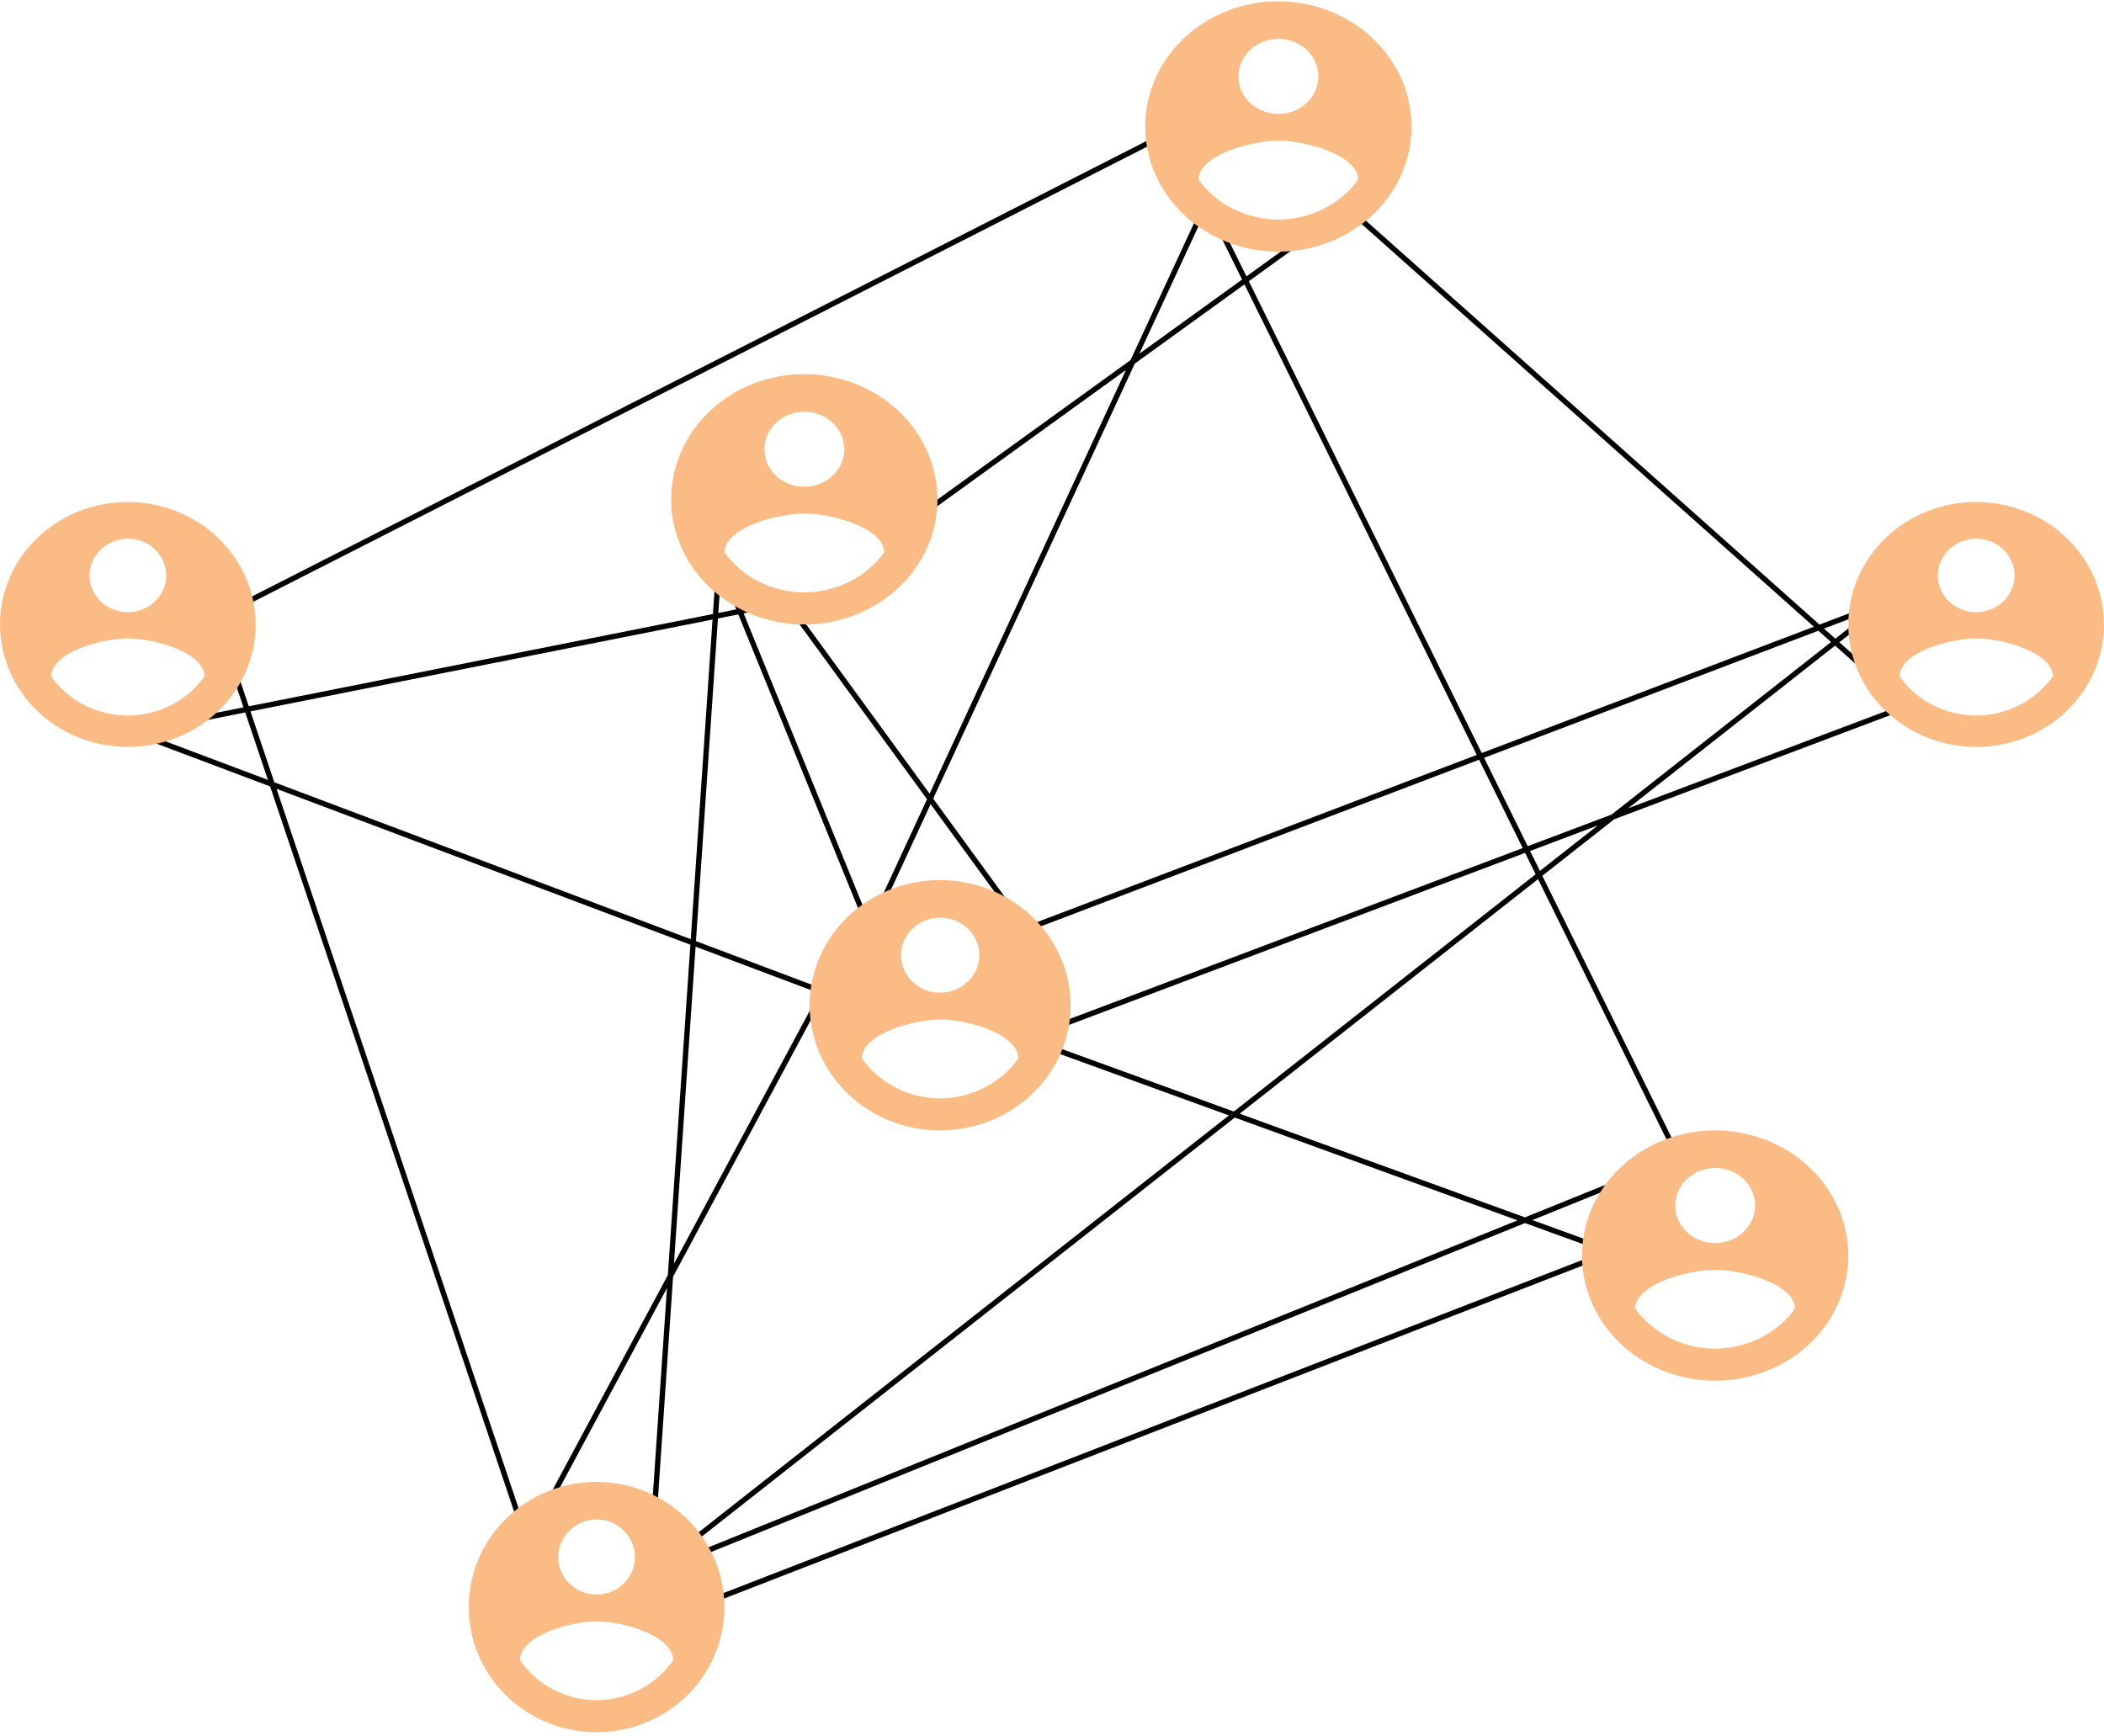 <svg width="395" height="326" viewBox="0 0 395 326" fill="none" xmlns="http://www.w3.org/2000/svg">
<path d="M169.105 99.391L252.842 38.904L358 132.562L192.474 195.001L302.5 235.001L121.395 305.245L135.026 105.245L163.263 174.513L226.553 37.928L315.158 217.44L122.06 295.489L354.105 113.05L192.474 174.513L147.684 113.05L25 137.44L154.5 186.221L99 289.635L40.579 115.977L218.763 25.245" stroke="black"/>
<path d="M24 94.245C19.253 94.245 14.613 95.594 10.666 98.121C6.72 100.649 3.643 104.241 1.827 108.443C0.01 112.646 -0.465 117.271 0.461 121.732C1.387 126.194 3.673 130.292 7.029 133.509C10.386 136.725 14.662 138.916 19.318 139.803C23.973 140.691 28.799 140.235 33.184 138.494C37.57 136.754 41.318 133.806 43.955 130.023C46.592 126.241 48 121.794 48 117.245C47.981 111.151 45.447 105.311 40.95 101.001C36.453 96.692 30.36 94.263 24 94.245ZM24 101.145C25.424 101.145 26.816 101.55 28 102.308C29.184 103.066 30.107 104.144 30.652 105.405C31.197 106.665 31.34 108.053 31.062 109.391C30.784 110.73 30.098 111.959 29.091 112.924C28.084 113.889 26.801 114.546 25.405 114.813C24.008 115.079 22.56 114.942 21.245 114.42C19.929 113.898 18.805 113.013 18.013 111.879C17.222 110.744 16.8 109.41 16.8 108.045C16.806 106.217 17.567 104.466 18.916 103.173C20.265 101.88 22.092 101.151 24 101.145ZM24 134.362C21.156 134.35 18.358 133.673 15.848 132.389C13.339 131.106 11.194 129.255 9.6 126.998C9.715 122.398 19.2 119.866 24 119.866C28.8 119.866 38.285 122.398 38.4 126.998C36.804 129.254 34.659 131.103 32.15 132.386C29.641 133.669 26.844 134.348 24 134.362Z" fill="#FABB84"/>
<path d="M151 70.245C146.055 70.245 141.222 71.623 137.111 74.206C133 76.788 129.795 80.458 127.903 84.752C126.011 89.046 125.516 93.771 126.48 98.33C127.445 102.888 129.826 107.076 133.322 110.362C136.819 113.649 141.273 115.887 146.123 116.794C150.972 117.7 155.999 117.235 160.567 115.456C165.135 113.678 169.04 110.666 171.787 106.801C174.534 102.936 176 98.393 176 93.745C175.981 87.518 173.34 81.551 168.656 77.148C163.972 72.745 157.624 70.263 151 70.245ZM151 77.295C152.483 77.295 153.933 77.709 155.167 78.483C156.4 79.258 157.361 80.359 157.929 81.647C158.497 82.935 158.645 84.353 158.356 85.721C158.066 87.088 157.352 88.344 156.303 89.33C155.254 90.316 153.918 90.988 152.463 91.26C151.008 91.532 149.5 91.392 148.13 90.859C146.759 90.325 145.588 89.421 144.764 88.262C143.94 87.103 143.5 85.74 143.5 84.345C143.507 82.477 144.299 80.688 145.704 79.367C147.109 78.046 149.013 77.301 151 77.295ZM151 111.235C148.037 111.222 145.122 110.53 142.509 109.219C139.895 107.907 137.661 106.017 136 103.71C136.12 99.01 146 96.423 151 96.423C156 96.423 165.88 99.01 166 103.71C164.338 106.015 162.103 107.904 159.49 109.215C156.876 110.526 153.962 111.219 151 111.235Z" fill="#FABB84"/>
<path d="M240 0.245C235.055 0.245 230.222 1.623 226.111 4.206C222 6.788 218.795 10.458 216.903 14.752C215.011 19.046 214.516 23.771 215.48 28.33C216.445 32.888 218.826 37.076 222.322 40.362C225.819 43.649 230.273 45.887 235.123 46.794C239.972 47.7 244.999 47.235 249.567 45.456C254.135 43.678 258.04 40.666 260.787 36.801C263.534 32.937 265 28.393 265 23.745C264.981 17.518 262.34 11.551 257.656 7.148C252.972 2.745 246.624 0.263 240 0.245ZM240 7.295C241.483 7.295 242.933 7.709 244.167 8.483C245.4 9.258 246.361 10.359 246.929 11.647C247.497 12.935 247.645 14.353 247.356 15.72C247.066 17.088 246.352 18.344 245.303 19.33C244.254 20.316 242.918 20.988 241.463 21.26C240.008 21.532 238.5 21.392 237.13 20.858C235.759 20.325 234.588 19.421 233.764 18.262C232.94 17.102 232.5 15.739 232.5 14.345C232.507 12.477 233.299 10.688 234.704 9.367C236.109 8.046 238.013 7.301 240 7.295ZM240 41.234C237.037 41.222 234.122 40.53 231.509 39.219C228.895 37.907 226.661 36.017 225 33.71C225.12 29.01 235 26.423 240 26.423C245 26.423 254.88 29.01 255 33.71C253.338 36.015 251.103 37.904 248.49 39.215C245.876 40.526 242.962 41.219 240 41.234Z" fill="#FABB84"/>
<path d="M371 94.245C366.253 94.245 361.613 95.594 357.666 98.121C353.72 100.649 350.643 104.241 348.827 108.443C347.01 112.646 346.535 117.271 347.461 121.732C348.387 126.194 350.673 130.292 354.029 133.509C357.386 136.725 361.662 138.916 366.318 139.803C370.973 140.691 375.799 140.235 380.184 138.494C384.57 136.754 388.318 133.806 390.955 130.023C393.592 126.241 395 121.794 395 117.245C394.981 111.151 392.447 105.311 387.95 101.001C383.453 96.692 377.359 94.263 371 94.245ZM371 101.145C372.424 101.145 373.816 101.55 375 102.308C376.184 103.066 377.107 104.144 377.652 105.405C378.197 106.665 378.339 108.053 378.062 109.391C377.784 110.73 377.098 111.959 376.091 112.924C375.084 113.889 373.801 114.546 372.405 114.813C371.008 115.079 369.56 114.942 368.245 114.42C366.929 113.898 365.805 113.013 365.013 111.879C364.222 110.744 363.8 109.41 363.8 108.045C363.806 106.217 364.567 104.466 365.916 103.173C367.265 101.88 369.092 101.151 371 101.145ZM371 134.362C368.156 134.35 365.358 133.673 362.848 132.389C360.339 131.106 358.194 129.255 356.6 126.998C356.715 122.398 366.2 119.866 371 119.866C375.8 119.866 385.285 122.398 385.4 126.998C383.804 129.254 381.659 131.103 379.15 132.386C376.641 133.669 373.844 134.348 371 134.362Z" fill="#FABB84"/>
<path d="M176.5 165.245C171.654 165.245 166.918 166.623 162.889 169.206C158.86 171.788 155.719 175.458 153.865 179.752C152.011 184.046 151.525 188.771 152.471 193.33C153.416 197.888 155.75 202.076 159.176 205.362C162.602 208.649 166.968 210.887 171.72 211.794C176.473 212.7 181.399 212.235 185.876 210.456C190.353 208.678 194.179 205.666 196.871 201.801C199.563 197.936 201 193.393 201 188.745C200.981 182.518 198.394 176.551 193.803 172.148C189.213 167.745 182.992 165.263 176.5 165.245ZM176.5 172.295C177.954 172.295 179.375 172.709 180.583 173.483C181.792 174.258 182.734 175.359 183.291 176.647C183.847 177.935 183.992 179.353 183.709 180.721C183.425 182.088 182.725 183.344 181.697 184.33C180.669 185.316 179.36 185.988 177.934 186.26C176.508 186.532 175.03 186.392 173.687 185.858C172.344 185.325 171.196 184.421 170.389 183.262C169.581 182.103 169.15 180.739 169.15 179.345C169.157 177.477 169.933 175.688 171.31 174.367C172.687 173.046 174.553 172.301 176.5 172.295ZM176.5 206.235C173.596 206.222 170.74 205.53 168.178 204.219C165.617 202.907 163.427 201.017 161.8 198.71C161.918 194.01 171.6 191.423 176.5 191.423C181.4 191.423 191.082 194.01 191.2 198.71C189.571 201.015 187.381 202.904 184.82 204.215C182.259 205.526 179.403 206.219 176.5 206.235Z" fill="#FABB84"/>
<path d="M322 212.245C317.055 212.245 312.222 213.623 308.111 216.206C304 218.788 300.795 222.458 298.903 226.752C297.011 231.046 296.516 235.771 297.48 240.33C298.445 244.888 300.826 249.076 304.322 252.362C307.819 255.649 312.273 257.887 317.123 258.794C321.972 259.7 326.999 259.235 331.567 257.456C336.135 255.678 340.04 252.666 342.787 248.801C345.534 244.936 347 240.393 347 235.745C346.981 229.518 344.34 223.551 339.656 219.148C334.972 214.745 328.624 212.263 322 212.245ZM322 219.295C323.483 219.295 324.933 219.709 326.167 220.483C327.4 221.258 328.361 222.359 328.929 223.647C329.497 224.935 329.645 226.353 329.356 227.721C329.066 229.088 328.352 230.344 327.303 231.33C326.254 232.316 324.918 232.988 323.463 233.26C322.008 233.532 320.5 233.392 319.13 232.858C317.759 232.325 316.588 231.421 315.764 230.262C314.94 229.103 314.5 227.739 314.5 226.345C314.507 224.477 315.299 222.688 316.704 221.367C318.109 220.046 320.013 219.301 322 219.295ZM322 253.235C319.037 253.222 316.122 252.53 313.509 251.219C310.895 249.907 308.661 248.017 307 245.71C307.12 241.01 317 238.423 322 238.423C327 238.423 336.88 241.01 337 245.71C335.338 248.015 333.103 249.904 330.49 251.215C327.876 252.526 324.962 253.219 322 253.235Z" fill="#FABB84"/>
<path d="M112 278.245C107.253 278.245 102.613 279.623 98.666 282.206C94.72 284.788 91.643 288.458 89.827 292.752C88.01 297.046 87.535 301.771 88.461 306.33C89.387 310.888 91.673 315.076 95.029 318.362C98.386 321.649 102.662 323.887 107.318 324.794C111.973 325.7 116.799 325.235 121.184 323.456C125.57 321.678 129.318 318.666 131.955 314.801C134.592 310.936 136 306.393 136 301.745C135.981 295.518 133.447 289.551 128.95 285.148C124.453 280.745 118.359 278.263 112 278.245ZM112 285.295C113.424 285.295 114.816 285.709 116 286.483C117.184 287.258 118.107 288.359 118.652 289.647C119.197 290.935 119.339 292.353 119.062 293.721C118.784 295.088 118.098 296.344 117.091 297.33C116.084 298.316 114.801 298.988 113.405 299.26C112.008 299.532 110.56 299.392 109.245 298.858C107.929 298.325 106.805 297.421 106.013 296.262C105.222 295.103 104.8 293.739 104.8 292.345C104.806 290.477 105.567 288.688 106.916 287.367C108.265 286.046 110.092 285.301 112 285.295ZM112 319.235C109.156 319.222 106.358 318.53 103.848 317.219C101.339 315.907 99.194 314.017 97.6 311.71C97.715 307.01 107.2 304.423 112 304.423C116.8 304.423 126.285 307.01 126.4 311.71C124.804 314.015 122.659 315.904 120.15 317.215C117.641 318.526 114.844 319.219 112 319.235Z" fill="#FABB84"/>
</svg>
